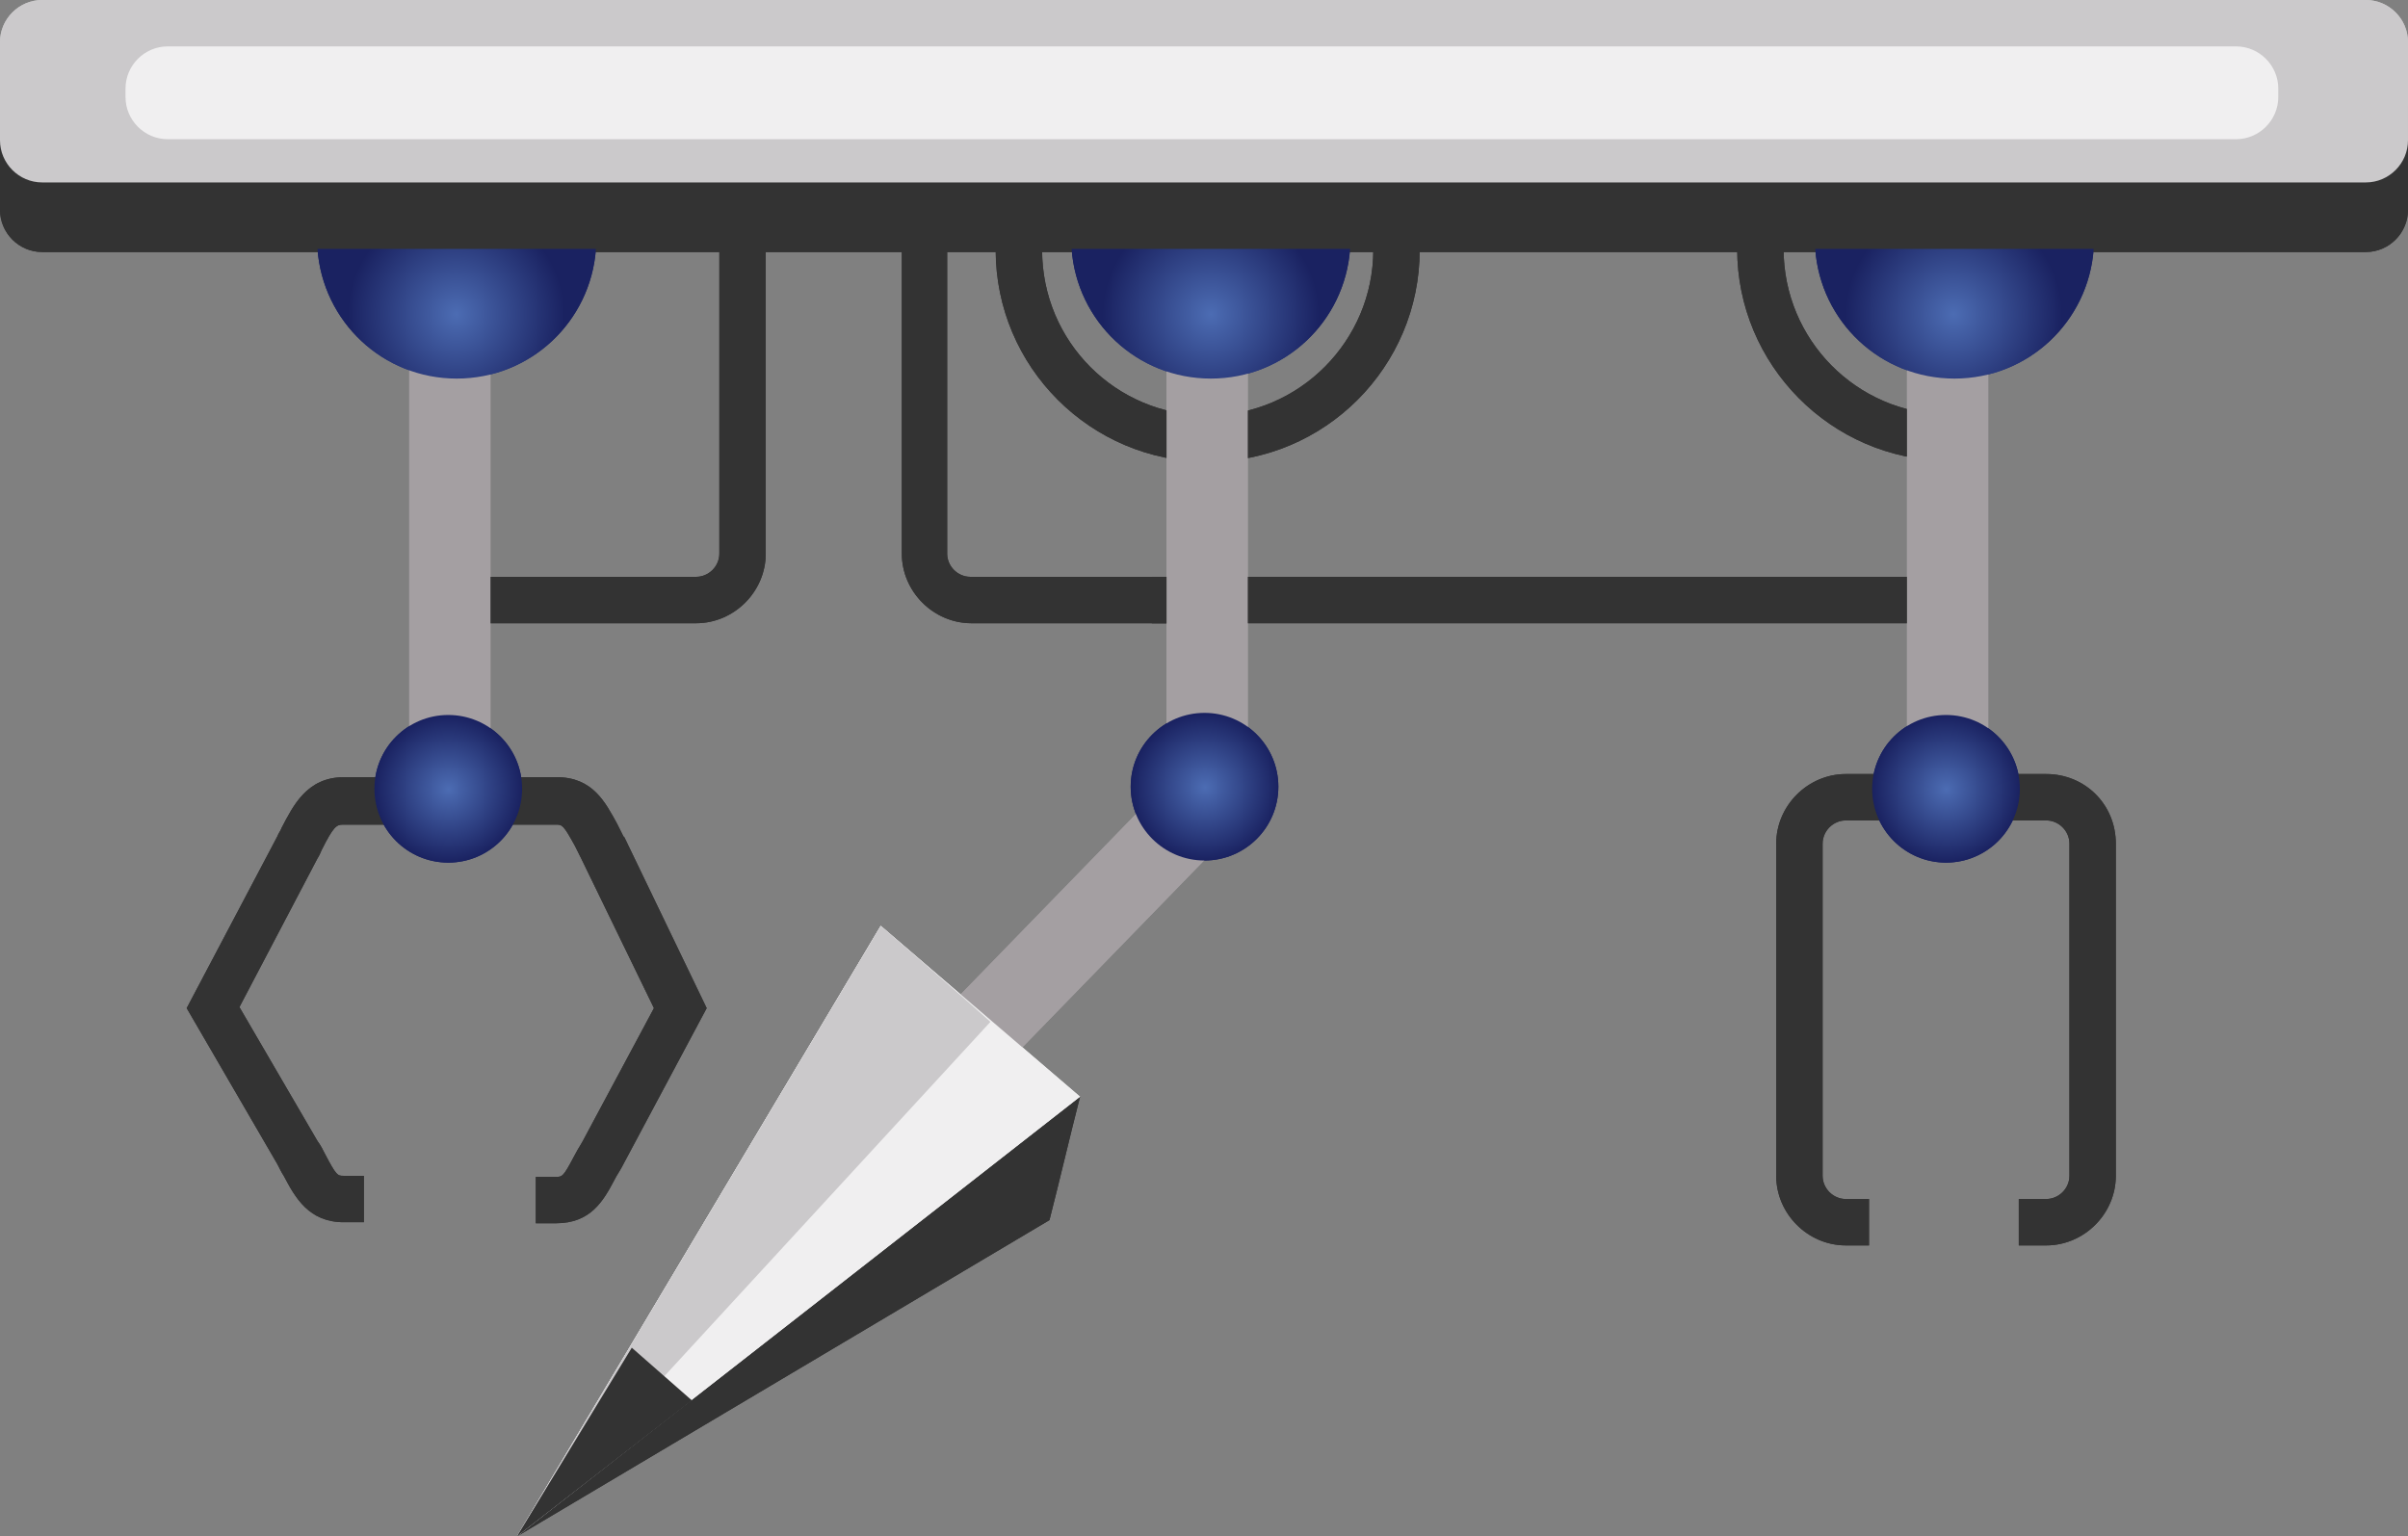 <?xml version="1.0" encoding="utf-8"?>
<!-- Generator: Adobe Illustrator 19.0.0, SVG Export Plug-In . SVG Version: 6.00 Build 0)  -->
<svg version="1.1" id="Слой_1" xmlns="http://www.w3.org/2000/svg" xmlns:xlink="http://www.w3.org/1999/xlink" x="0px" y="0px"
	 viewBox="0 0 228.3 145.7" style="enable-background:new 0 0 228.3 145.7;" xml:space="preserve">
<rect x="0" y="0" width="228.3" height="145.7" fill="#808080" stroke="none"/>
<style type="text/css">
	.st0{fill:#333333;}
	.st1{fill:#CBC9CB;}
	.st2{fill:#F0EFF0;}
	.st3{fill:#A49FA2;}
	.st4{fill:url(#XMLID_15_);}
	.st5{fill:url(#XMLID_16_);}
	.st6{fill:url(#XMLID_17_);}
	.st7{fill:url(#XMLID_18_);}
	.st8{fill:url(#XMLID_19_);}
	.st9{fill:url(#XMLID_20_);}
	.st10{fill:url(#XMLID_21_);}
	.st11{fill:url(#XMLID_22_);}
	.st12{fill:url(#XMLID_23_);}
	.st13{fill:url(#XMLID_24_);}
	.st14{fill:url(#XMLID_25_);}
	.st15{fill:url(#XMLID_26_);}
</style>
<g id="XMLID_222_">
	<path id="XMLID_298_" class="st0" d="M68.2,22v30.5c0,1.2-1,2.2-2.2,2.2H40.3v4.4H66c3.6,0,6.6-3,6.6-6.6V22H68.2z"/>
	<path id="XMLID_297_" class="st0" d="M89.8,22v30.5c0,1.2,1,2.2,2.2,2.2h25.7v4.4H92.1c-3.6,0-6.6-3-6.6-6.6V22H89.8z"/>
	<rect id="XMLID_296_" x="109.2" y="54.7" class="st0" width="73.9" height="4.4"/>
	<path id="XMLID_295_" class="st0" d="M130.2,23.5c0,0.1,0,0.1,0,0.2c0,8.6-7,15.7-15.7,15.7s-15.7-7-15.7-15.7c0-0.1,0-0.1,0-0.2
		h-4.4c0,0.1,0,0.1,0,0.2c0,11.1,9,20.1,20.1,20.1s20.1-9,20.1-20.1c0-0.1,0-0.1,0-0.2H130.2z"/>
	<path id="XMLID_294_" class="st0" d="M184.6,39.3c-8.6-0.1-15.5-7.1-15.5-15.7c0-0.1,0-0.1,0-0.2h-4.4c0,0.1,0,0.1,0,0.2
		c0,11,8.9,20,19.9,20.1V39.3z"/>
	<path id="XMLID_293_" class="st0" d="M194,73.4h-19c-3.6,0-6.6,3-6.6,6.6v31.5c0,3.6,3,6.6,6.6,6.6h2.2v-4.4H175
		c-1.2,0-2.2-1-2.2-2.2V80c0-1.2,1-2.2,2.2-2.2h19c1.2,0,2.2,1,2.2,2.2v31.5c0,1.2-1,2.2-2.2,2.2h-2.6v4.4h2.6c3.6,0,6.6-3,6.6-6.6
		V80C200.6,76.3,197.7,73.4,194,73.4z"/>
	<path id="XMLID_292_" class="st0" d="M59.2,79.4l-0.1-0.1c-0.2-0.4-0.4-0.8-0.6-1.2c-1.1-2-2.3-4.4-5.7-4.4H32.6
		c-3.5,0-4.8,2.7-5.9,4.8c-0.1,0.3-0.3,0.5-0.4,0.8l-8.6,16.3l8.6,14.8c0.2,0.4,0.4,0.8,0.6,1.1c1.1,2.1,2.4,4.4,5.7,4.4h1.9v-4.4
		h-1.9c-0.6,0-0.7,0-1.8-2.1c-0.2-0.4-0.4-0.8-0.7-1.2l-7.4-12.7l7.4-14.1c0.2-0.3,0.3-0.6,0.4-0.8c1.1-2.2,1.4-2.4,2-2.4h20.2
		c0.6,0,0.7,0,1.8,2c0.2,0.4,0.4,0.8,0.6,1.2l6.9,14.2l-6.8,12.7c-0.3,0.5-0.6,1-0.8,1.4c-1,1.9-1.1,1.9-1.7,1.9h-1.9v4.4h1.9
		c3.3,0,4.5-2.1,5.6-4.2c0.2-0.4,0.5-0.8,0.8-1.4L67,95.6L59.2,79.4z"/>
	<path id="XMLID_291_" class="st0" d="M224.3,23.9H4c-2.2,0-4-1.8-4-4v-9.3c0-2.2,1.8-4,4-4h220.3c2.2,0,4,1.8,4,4v9.3
		C228.3,22.1,226.5,23.9,224.3,23.9z"/>
	<path id="XMLID_290_" class="st1" d="M224.3,17.3H4c-2.2,0-4-1.8-4-4V4c0-2.2,1.8-4,4-4h220.3c2.2,0,4,1.8,4,4v9.3
		C228.3,15.5,226.5,17.3,224.3,17.3z"/>
	<path id="XMLID_289_" class="st2" d="M212,13.2H15.9c-2.2,0-4-1.8-4-4V8.4c0-2.2,1.8-4,4-4H212c2.2,0,4,1.8,4,4v0.8
		C216,11.4,214.2,13.2,212,13.2z"/>
	<rect id="XMLID_288_" x="110.6" y="29.9" class="st3" width="7.7" height="45.1"/>
	
		<rect id="XMLID_287_" x="94.3" y="69.9" transform="matrix(0.717 0.697 -0.697 0.717 92.278 -42.223)" class="st3" width="7.7" height="45.1"/>
	<radialGradient id="XMLID_15_" cx="114.799" cy="29.794" r="10.272" gradientUnits="userSpaceOnUse">
		<stop  offset="0" style="stop-color:#4C6CB3"/>
		<stop  offset="1" style="stop-color:#1A2261"/>
	</radialGradient>
	<path id="XMLID_286_" class="st4" d="M101.6,23.6c0.5,6.9,6.2,12.3,13.2,12.3s12.7-5.4,13.2-12.3H101.6z"/>
	<rect id="XMLID_285_" x="38.8" y="30.1" class="st3" width="7.7" height="45.1"/>
	<radialGradient id="XMLID_16_" cx="43.252" cy="29.794" r="10.272" gradientUnits="userSpaceOnUse">
		<stop  offset="0" style="stop-color:#4C6CB3"/>
		<stop  offset="1" style="stop-color:#1A2261"/>
	</radialGradient>
	<path id="XMLID_284_" class="st5" d="M30.1,23.6c0.5,6.9,6.2,12.3,13.2,12.3s12.7-5.4,13.2-12.3H30.1z"/>
	<radialGradient id="XMLID_17_" cx="42.518" cy="74.832" r="6.971" gradientUnits="userSpaceOnUse">
		<stop  offset="0" style="stop-color:#4C6CB3"/>
		<stop  offset="1" style="stop-color:#1A2261"/>
	</radialGradient>
	<circle id="XMLID_283_" class="st6" cx="42.5" cy="74.8" r="7"/>
	<rect id="XMLID_282_" x="180.8" y="30.1" class="st3" width="7.7" height="45.1"/>
	<radialGradient id="XMLID_18_" cx="185.245" cy="29.794" r="10.272" gradientUnits="userSpaceOnUse">
		<stop  offset="0" style="stop-color:#4C6CB3"/>
		<stop  offset="1" style="stop-color:#1A2261"/>
	</radialGradient>
	<path id="XMLID_281_" class="st7" d="M172.1,23.6c0.5,6.9,6.2,12.3,13.2,12.3s12.7-5.4,13.2-12.3H172.1z"/>
	<radialGradient id="XMLID_19_" cx="184.511" cy="74.832" r="6.971" gradientUnits="userSpaceOnUse">
		<stop  offset="0" style="stop-color:#4C6CB3"/>
		<stop  offset="1" style="stop-color:#1A2261"/>
	</radialGradient>
	<circle id="XMLID_280_" class="st8" cx="184.5" cy="74.8" r="7"/>
	<path id="XMLID_279_" class="st0" d="M102.4,104c-1,3.9-1.9,7.8-2.9,11.7c-16.8,10-33.7,20-50.5,30
		C66.8,131.8,84.7,117.9,102.4,104z"/>
	<path id="XMLID_278_" class="st2" d="M83.5,87.8c6.3,5.4,12.6,10.8,18.9,16.2c-17.8,13.9-35.6,27.8-53.4,41.7
		C60.5,126.4,72,107.1,83.5,87.8z"/>
	<path id="XMLID_277_" class="st1" d="M83.5,87.8c6.3,5.4,10.4,9.1,10.4,9.1L49,145.7C49,145.7,72,107.1,83.5,87.8z"/>
	<polygon id="XMLID_276_" class="st0" points="59.9,127.8 65.6,132.8 49,145.7 	"/>
	<radialGradient id="XMLID_20_" cx="114.248" cy="74.648" r="6.971" gradientUnits="userSpaceOnUse">
		<stop  offset="0" style="stop-color:#4C6CB3"/>
		<stop  offset="1" style="stop-color:#1A2261"/>
	</radialGradient>
	<circle id="XMLID_275_" class="st9" cx="114.2" cy="74.6" r="7"/>
</g>
<g id="XMLID_249_">
	<path id="XMLID_273_" class="st0" d="M68.2,22v30.5c0,1.2-1,2.2-2.2,2.2H40.3v4.4H66c3.6,0,6.6-3,6.6-6.6V22H68.2z"/>
	<path id="XMLID_272_" class="st0" d="M89.8,22v30.5c0,1.2,1,2.2,2.2,2.2h25.7v4.4H92.1c-3.6,0-6.6-3-6.6-6.6V22H89.8z"/>
	<rect id="XMLID_271_" x="109.2" y="54.7" class="st0" width="73.9" height="4.4"/>
	<path id="XMLID_270_" class="st0" d="M130.2,23.5c0,0.1,0,0.1,0,0.2c0,8.6-7,15.7-15.7,15.7s-15.7-7-15.7-15.7c0-0.1,0-0.1,0-0.2
		h-4.4c0,0.1,0,0.1,0,0.2c0,11.1,9,20.1,20.1,20.1s20.1-9,20.1-20.1c0-0.1,0-0.1,0-0.2H130.2z"/>
	<path id="XMLID_269_" class="st0" d="M184.6,39.3c-8.6-0.1-15.5-7.1-15.5-15.7c0-0.1,0-0.1,0-0.2h-4.4c0,0.1,0,0.1,0,0.2
		c0,11,8.9,20,19.9,20.1V39.3z"/>
	<path id="XMLID_268_" class="st0" d="M194,73.4h-19c-3.6,0-6.6,3-6.6,6.6v31.5c0,3.6,3,6.6,6.6,6.6h2.2v-4.4H175
		c-1.2,0-2.2-1-2.2-2.2V80c0-1.2,1-2.2,2.2-2.2h19c1.2,0,2.2,1,2.2,2.2v31.5c0,1.2-1,2.2-2.2,2.2h-2.6v4.4h2.6c3.6,0,6.6-3,6.6-6.6
		V80C200.6,76.3,197.7,73.4,194,73.4z"/>
	<path id="XMLID_267_" class="st0" d="M59.2,79.4l-0.1-0.1c-0.2-0.4-0.4-0.8-0.6-1.2c-1.1-2-2.3-4.4-5.7-4.4H32.6
		c-3.5,0-4.8,2.7-5.9,4.8c-0.1,0.3-0.3,0.5-0.4,0.8l-8.6,16.3l8.6,14.8c0.2,0.4,0.4,0.8,0.6,1.1c1.1,2.1,2.4,4.4,5.7,4.4h1.9v-4.4
		h-1.9c-0.6,0-0.7,0-1.8-2.1c-0.2-0.4-0.4-0.8-0.7-1.2l-7.4-12.7l7.4-14.1c0.2-0.3,0.3-0.6,0.4-0.8c1.1-2.2,1.4-2.4,2-2.4h20.2
		c0.6,0,0.7,0,1.8,2c0.2,0.4,0.4,0.8,0.6,1.2l6.9,14.2l-6.8,12.7c-0.3,0.5-0.6,1-0.8,1.4c-1,1.9-1.1,1.9-1.7,1.9h-1.9v4.4h1.9
		c3.3,0,4.5-2.1,5.6-4.2c0.2-0.4,0.5-0.8,0.8-1.4L67,95.6L59.2,79.4z"/>
	<path id="XMLID_266_" class="st0" d="M224.3,23.9H4c-2.2,0-4-1.8-4-4v-9.3c0-2.2,1.8-4,4-4h220.3c2.2,0,4,1.8,4,4v9.3
		C228.3,22.1,226.5,23.9,224.3,23.9z"/>
	<path id="XMLID_265_" class="st1" d="M224.3,17.3H4c-2.2,0-4-1.8-4-4V4c0-2.2,1.8-4,4-4h220.3c2.2,0,4,1.8,4,4v9.3
		C228.3,15.5,226.5,17.3,224.3,17.3z"/>
	<path id="XMLID_264_" class="st2" d="M212,13.2H15.9c-2.2,0-4-1.8-4-4V8.4c0-2.2,1.8-4,4-4H212c2.2,0,4,1.8,4,4v0.8
		C216,11.4,214.2,13.2,212,13.2z"/>
	<rect id="XMLID_263_" x="110.6" y="29.9" class="st3" width="7.7" height="45.1"/>
	
		<rect id="XMLID_262_" x="94.3" y="69.9" transform="matrix(0.717 0.697 -0.697 0.717 92.278 -42.223)" class="st3" width="7.7" height="45.1"/>
	<radialGradient id="XMLID_21_" cx="114.799" cy="29.794" r="10.272" gradientUnits="userSpaceOnUse">
		<stop  offset="0" style="stop-color:#4C6CB3"/>
		<stop  offset="1" style="stop-color:#1A2261"/>
	</radialGradient>
	<path id="XMLID_261_" class="st10" d="M101.6,23.6c0.5,6.9,6.2,12.3,13.2,12.3s12.7-5.4,13.2-12.3H101.6z"/>
	<rect id="XMLID_260_" x="38.8" y="30.1" class="st3" width="7.7" height="45.1"/>
	<radialGradient id="XMLID_22_" cx="43.252" cy="29.794" r="10.272" gradientUnits="userSpaceOnUse">
		<stop  offset="0" style="stop-color:#4C6CB3"/>
		<stop  offset="1" style="stop-color:#1A2261"/>
	</radialGradient>
	<path id="XMLID_259_" class="st11" d="M30.1,23.6c0.5,6.9,6.2,12.3,13.2,12.3s12.7-5.4,13.2-12.3H30.1z"/>
	<radialGradient id="XMLID_23_" cx="42.518" cy="74.832" r="6.971" gradientUnits="userSpaceOnUse">
		<stop  offset="0" style="stop-color:#4C6CB3"/>
		<stop  offset="1" style="stop-color:#1A2261"/>
	</radialGradient>
	<circle id="XMLID_258_" class="st12" cx="42.5" cy="74.8" r="7"/>
	<rect id="XMLID_257_" x="180.8" y="30.1" class="st3" width="7.7" height="45.1"/>
	<radialGradient id="XMLID_24_" cx="185.245" cy="29.794" r="10.272" gradientUnits="userSpaceOnUse">
		<stop  offset="0" style="stop-color:#4C6CB3"/>
		<stop  offset="1" style="stop-color:#1A2261"/>
	</radialGradient>
	<path id="XMLID_256_" class="st13" d="M172.1,23.6c0.5,6.9,6.2,12.3,13.2,12.3s12.7-5.4,13.2-12.3H172.1z"/>
	<radialGradient id="XMLID_25_" cx="184.511" cy="74.832" r="6.971" gradientUnits="userSpaceOnUse">
		<stop  offset="0" style="stop-color:#4C6CB3"/>
		<stop  offset="1" style="stop-color:#1A2261"/>
	</radialGradient>
	<circle id="XMLID_255_" class="st14" cx="184.5" cy="74.8" r="7"/>
	<path id="XMLID_254_" class="st0" d="M102.4,104c-1,3.9-1.9,7.8-2.9,11.7c-16.8,10-33.7,20-50.5,30
		C66.8,131.8,84.7,117.9,102.4,104z"/>
	<path id="XMLID_253_" class="st2" d="M83.5,87.8c6.3,5.4,12.6,10.8,18.9,16.2c-17.8,13.9-35.6,27.8-53.4,41.7
		C60.5,126.4,72,107.1,83.5,87.8z"/>
	<path id="XMLID_252_" class="st1" d="M83.5,87.8c6.3,5.4,10.4,9.1,10.4,9.1L49,145.7C49,145.7,72,107.1,83.5,87.8z"/>
	<polygon id="XMLID_251_" class="st0" points="59.9,127.8 65.6,132.8 49,145.7 	"/>
	<radialGradient id="XMLID_26_" cx="114.248" cy="74.648" r="6.971" gradientUnits="userSpaceOnUse">
		<stop  offset="0" style="stop-color:#4C6CB3"/>
		<stop  offset="1" style="stop-color:#1A2261"/>
	</radialGradient>
	<circle id="XMLID_250_" class="st15" cx="114.2" cy="74.6" r="7"/>
</g>
</svg>
